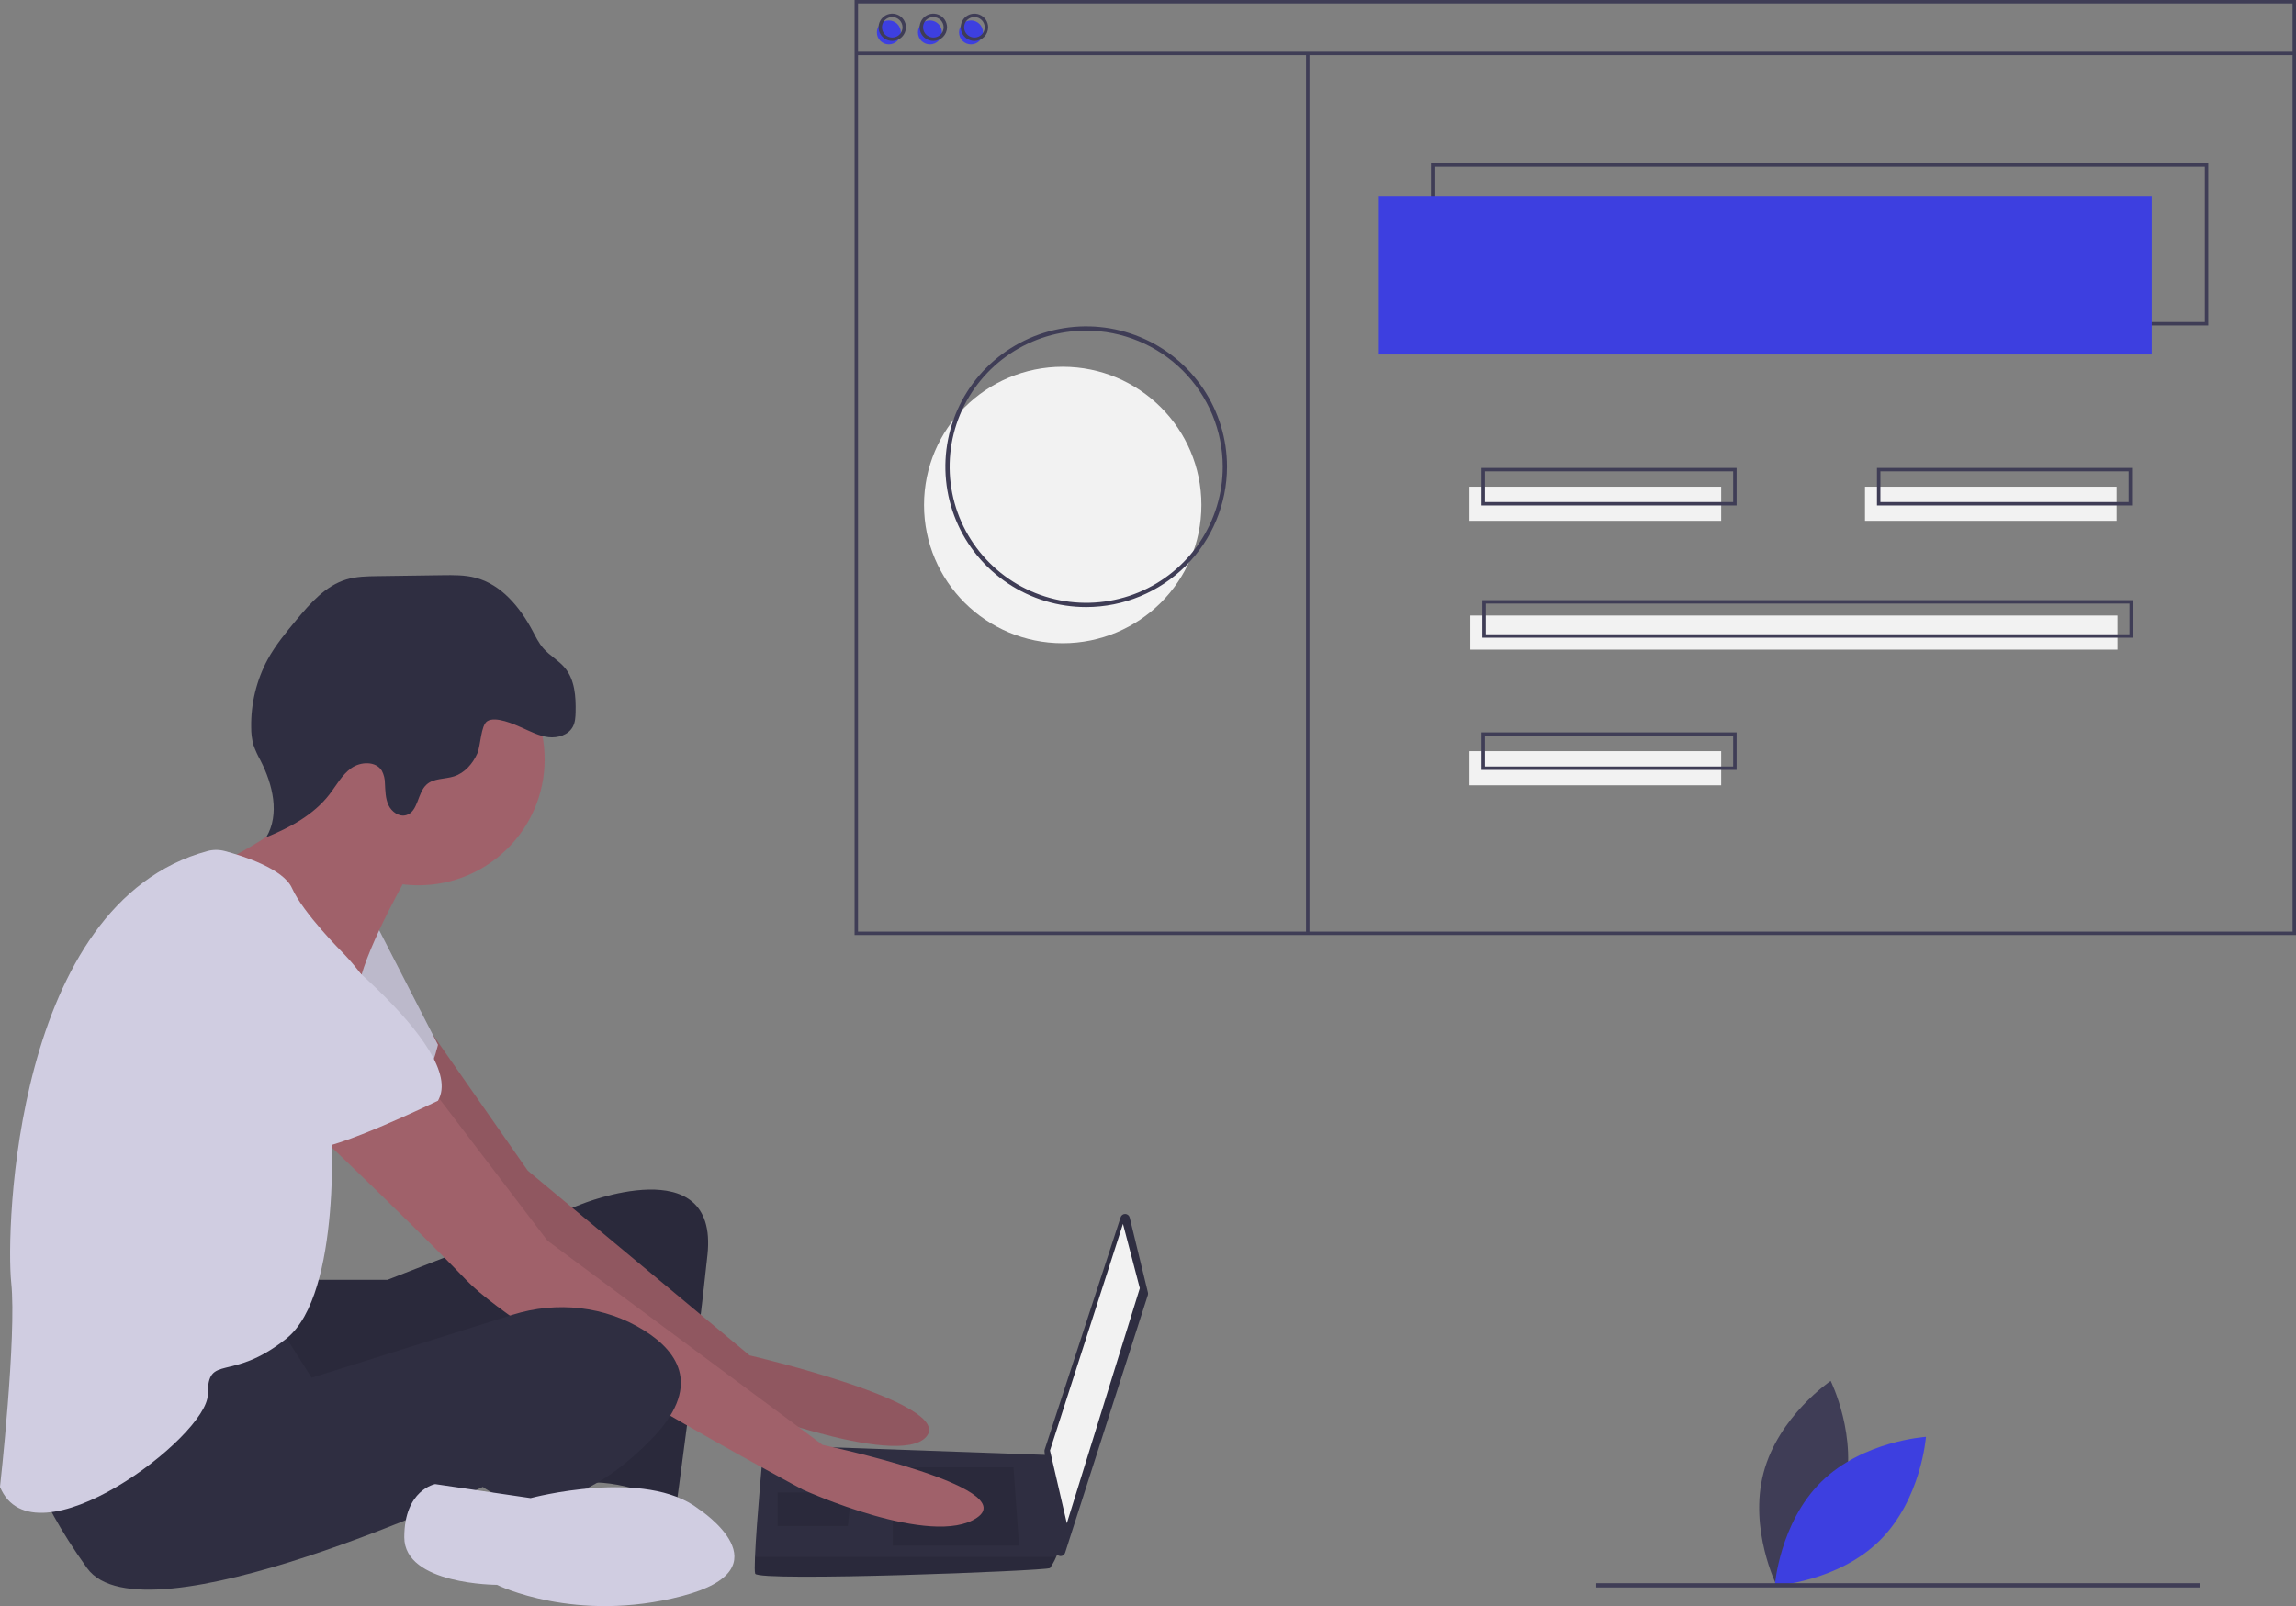 <svg width="283" height="198" viewBox="0 0 283 198" fill="none" xmlns="http://www.w3.org/2000/svg">
<rect x="0" y="0" width="283" height="198" fill="#808080" stroke="none"/>
<g id="undraw_web_developer_p3e5 1" clip-path="url(#clip0)">
<path id="Vector" d="M227.267 184.156C225.43 191.129 218.993 195.487 218.993 195.487C218.993 195.487 215.534 188.539 217.371 181.566C219.208 174.593 225.645 170.235 225.645 170.235C225.645 170.235 229.103 177.183 227.267 184.156Z" fill="#3F3D56"/>
<path id="Vector_2" d="M224.48 182.681C219.336 187.748 218.76 195.483 218.76 195.483C218.76 195.483 226.526 195.003 231.671 189.936C236.816 184.869 237.391 177.134 237.391 177.134C237.391 177.134 229.625 177.614 224.48 182.681Z" fill="#3D3FE0"/>
<path id="Vector_3" d="M38.064 157.778H47.754L71.63 148.464C71.63 148.464 88.586 141.565 87.202 154.673C85.818 167.781 83.396 185.374 83.396 185.374C83.396 185.374 75.783 181.925 71.63 182.959C67.478 183.994 70.246 161.917 70.246 161.917C70.246 161.917 36.334 178.13 33.22 176.06C30.105 173.991 29.413 159.502 29.413 159.502L38.064 157.778Z" fill="#2F2E41"/>
<path id="Vector_4" opacity="0.1" d="M38.064 157.778H47.754L71.63 148.464C71.63 148.464 88.586 141.565 87.202 154.673C85.818 167.781 83.396 185.374 83.396 185.374C83.396 185.374 75.783 181.925 71.63 182.959C67.478 183.994 70.246 161.917 70.246 161.917C70.246 161.917 36.334 178.13 33.22 176.06C30.105 173.991 29.413 159.502 29.413 159.502L38.064 157.778Z" fill="black"/>
<path id="Vector_5" d="M53.33 127.53L65.056 144.324L92.393 167.091C92.393 167.091 117.654 172.956 114.193 177.095C110.733 181.235 89.624 172.956 89.624 172.956C89.624 172.956 58.135 150.189 57.097 148.464C56.059 146.739 44.639 130.526 44.639 130.526L53.33 127.53Z" fill="#A0616A"/>
<path id="Vector_6" opacity="0.1" d="M53.33 127.53L65.056 144.324L92.393 167.091C92.393 167.091 117.654 172.956 114.193 177.095C110.733 181.235 89.624 172.956 89.624 172.956C89.624 172.956 58.135 150.189 57.097 148.464C56.059 146.739 44.639 130.526 44.639 130.526L53.33 127.53Z" fill="black"/>
<path id="Vector_7" d="M46.369 113.968L53.982 128.801C53.982 128.801 52.252 136.045 49.484 136.735C46.715 137.425 34.95 127.766 34.95 127.766L46.369 113.968Z" fill="#D0CDE1"/>
<path id="Vector_8" opacity="0.1" d="M46.369 113.968L53.982 128.801C53.982 128.801 52.252 136.045 49.484 136.735C46.715 137.425 34.95 127.766 34.95 127.766L46.369 113.968Z" fill="black"/>
<path id="Vector_9" d="M139.243 150.098L141.492 159.345C141.517 159.448 141.513 159.556 141.481 159.657L131.28 191.435C131.239 191.561 131.157 191.669 131.046 191.742C130.935 191.814 130.803 191.847 130.671 191.834C130.539 191.821 130.416 191.763 130.321 191.671C130.227 191.578 130.167 191.456 130.152 191.324L128.741 178.945C128.732 178.863 128.74 178.779 128.766 178.701L138.129 150.055C138.168 149.935 138.245 149.832 138.349 149.76C138.452 149.688 138.577 149.652 138.703 149.656C138.829 149.661 138.95 149.707 139.047 149.787C139.145 149.866 139.214 149.975 139.243 150.098Z" fill="#2F2E41"/>
<path id="Vector_10" d="M138.416 150.878L140.492 158.813L131.495 187.789L129.419 178.82L138.416 150.878Z" fill="#F2F2F2"/>
<path id="Vector_11" d="M93.085 193.998C93.431 195.033 129.073 193.653 129.419 193.308C129.721 192.876 129.976 192.414 130.18 191.928C130.506 191.238 130.803 190.549 130.803 190.549L129.419 179.379L94.123 178.13C94.123 178.13 93.24 187.596 93.061 191.928C93.016 193.022 93.016 193.791 93.085 193.998Z" fill="#2F2E41"/>
<path id="Vector_12" opacity="0.1" d="M124.921 180.89L125.612 190.549H110.041V180.89H124.921Z" fill="black"/>
<path id="Vector_13" opacity="0.1" d="M104.85 183.994L104.943 183.976L104.504 188.134H95.853V183.994H104.85Z" fill="black"/>
<path id="Vector_14" opacity="0.1" d="M93.085 193.998C93.431 195.033 129.073 193.653 129.419 193.308C129.721 192.876 129.976 192.414 130.18 191.928H93.061C93.016 193.022 93.016 193.791 93.085 193.998Z" fill="black"/>
<path id="Vector_15" d="M51.56 109.139C60.16 109.139 67.132 102.189 67.132 93.616C67.132 85.042 60.16 78.093 51.56 78.093C42.96 78.093 35.988 85.042 35.988 93.616C35.988 102.189 42.96 109.139 51.56 109.139Z" fill="#A0616A"/>
<path id="Vector_16" d="M50.522 107.414C50.522 107.414 45.331 116.383 44.293 121.212C43.255 126.042 28.721 111.553 28.721 111.553L26.818 106.551C26.818 106.551 40.487 100.17 39.449 94.995C38.41 89.821 50.522 107.414 50.522 107.414Z" fill="#A0616A"/>
<path id="Vector_17" d="M53.29 134.321L67.478 152.948L101.39 178.13C101.39 178.13 125.959 183.304 120.422 187.099C114.885 190.894 98.968 183.649 98.968 183.649C98.968 183.649 64.71 165.367 57.443 157.778C50.176 150.189 36.68 137.425 36.68 137.425L53.29 134.321Z" fill="#A0616A"/>
<path id="Vector_18" d="M34.258 163.297L38.41 169.851L63.193 162.079C68.63 160.373 74.593 161.001 79.416 164.03C83.742 166.746 86.51 171.058 80.281 177.44C67.824 190.204 59.519 183.304 59.519 183.304C59.519 183.304 17.648 202.967 10.727 193.308C3.806 183.649 3.46 178.82 3.46 178.82C3.46 178.82 30.105 162.262 34.258 163.297Z" fill="#2F2E41"/>
<path id="Vector_19" d="M86.164 186.064C86.164 186.064 97.237 193.308 84.088 196.758C70.938 200.207 61.249 195.378 61.249 195.378C61.249 195.378 49.83 195.378 49.83 189.514C49.83 183.649 53.636 182.959 53.636 182.959L65.402 184.684C65.402 184.684 79.589 180.89 86.164 186.064Z" fill="#D0CDE1"/>
<path id="Vector_20" d="M64.334 89.711C65.394 90.182 66.445 90.739 67.597 90.876C68.75 91.013 70.062 90.612 70.607 89.59C70.902 89.039 70.935 88.39 70.949 87.766C70.991 85.871 70.853 83.823 69.649 82.358C68.883 81.425 67.764 80.837 66.971 79.926C66.403 79.274 66.024 78.484 65.617 77.721C64.074 74.832 61.79 72.056 58.615 71.224C57.29 70.876 55.899 70.893 54.529 70.912L46.534 71.025C45.241 71.043 43.927 71.064 42.688 71.437C40.115 72.213 38.242 74.37 36.526 76.433C35.242 77.976 33.955 79.535 32.992 81.295C31.61 83.864 30.912 86.742 30.963 89.655C30.952 90.402 31.049 91.147 31.25 91.867C31.486 92.528 31.778 93.166 32.122 93.777C33.622 96.712 34.512 100.379 32.823 103.211C35.756 102.016 38.658 100.45 40.593 97.949C41.458 96.831 42.137 95.521 43.291 94.7C44.444 93.879 46.324 93.808 47.063 95.013C47.318 95.5 47.449 96.042 47.445 96.591C47.499 97.496 47.498 98.435 47.882 99.256C48.267 100.077 49.183 100.739 50.058 100.494C51.565 100.071 51.42 97.766 52.581 96.719C53.462 95.923 54.822 96.075 55.954 95.714C57.273 95.294 58.263 94.154 58.827 92.894C59.256 91.935 59.249 89.427 60.061 88.908C61.078 88.257 63.391 89.292 64.334 89.711Z" fill="#2F2E41"/>
<path id="Vector_21" d="M25.582 104.915C26.282 104.729 27.02 104.731 27.72 104.921C29.941 105.515 34.92 107.089 35.988 109.484C37.372 112.588 42.217 117.418 42.217 117.418C42.217 117.418 48.792 123.972 47.407 128.456C46.023 132.941 40.833 138.115 40.833 138.115C40.833 138.115 42.217 159.502 35.296 165.022C28.375 170.541 25.607 166.746 25.607 171.921C25.607 177.095 4.152 193.308 0 183.304C0 183.304 2.076 164.677 1.384 158.123C0.702 151.663 1.701 111.36 25.582 104.915Z" fill="#D0CDE1"/>
<path id="Vector_22" d="M36.68 113.623C36.68 113.623 57.789 129.146 53.982 135.7C53.982 135.7 41.179 141.91 38.41 141.565C35.642 141.22 24.915 129.146 22.147 128.111C19.378 127.076 17.994 108.449 36.68 113.623Z" fill="#D0CDE1"/>
<path id="Vector_23" d="M130.989 79.296C140.43 79.296 148.083 71.666 148.083 62.255C148.083 52.843 140.43 45.214 130.989 45.214C121.547 45.214 113.894 52.843 113.894 62.255C113.894 71.666 121.547 79.296 130.989 79.296Z" fill="#F2F2F2"/>
<path id="Vector_24" d="M272.182 40.123H176.386V20.14H272.182V40.123ZM176.808 39.702H271.76V20.561H176.808V39.702Z" fill="#3F3D56"/>
<path id="Vector_25" d="M265.219 24.137H169.845V43.699H265.219V24.137Z" fill="#3D3FE0"/>
<path id="Vector_26" d="M109.555 5.469C110.37 5.469 111.032 4.81 111.032 3.997C111.032 3.183 110.37 2.524 109.555 2.524C108.739 2.524 108.078 3.183 108.078 3.997C108.078 4.81 108.739 5.469 109.555 5.469Z" fill="#3D3FE0"/>
<path id="Vector_27" d="M114.619 5.469C115.435 5.469 116.096 4.81 116.096 3.997C116.096 3.183 115.435 2.524 114.619 2.524C113.803 2.524 113.142 3.183 113.142 3.997C113.142 4.81 113.803 5.469 114.619 5.469Z" fill="#3D3FE0"/>
<path id="Vector_28" d="M119.683 5.469C120.499 5.469 121.16 4.81 121.16 3.997C121.16 3.183 120.499 2.524 119.683 2.524C118.867 2.524 118.206 3.183 118.206 3.997C118.206 4.81 118.867 5.469 119.683 5.469Z" fill="#3D3FE0"/>
<path id="Vector_29" d="M283 115.268H105.335V0H283V115.268ZM105.757 114.848H282.578V0.421H105.757V114.848Z" fill="#3F3D56"/>
<path id="Vector_30" d="M282.789 6.381H105.546V6.801H282.789V6.381Z" fill="#3F3D56"/>
<path id="Vector_31" d="M109.977 5.048C109.643 5.048 109.317 4.95 109.039 4.765C108.761 4.58 108.545 4.317 108.417 4.009C108.289 3.702 108.256 3.364 108.321 3.037C108.386 2.711 108.547 2.411 108.783 2.176C109.019 1.94 109.32 1.78 109.647 1.715C109.975 1.65 110.314 1.683 110.623 1.811C110.931 1.938 111.195 2.154 111.38 2.431C111.566 2.707 111.665 3.033 111.665 3.365C111.664 3.812 111.486 4.239 111.17 4.555C110.853 4.87 110.424 5.048 109.977 5.048ZM109.977 2.103C109.726 2.103 109.482 2.177 109.273 2.316C109.065 2.455 108.903 2.652 108.807 2.883C108.711 3.113 108.686 3.367 108.735 3.612C108.784 3.857 108.904 4.081 109.082 4.258C109.259 4.434 109.484 4.555 109.73 4.603C109.975 4.652 110.23 4.627 110.461 4.531C110.693 4.436 110.89 4.274 111.029 4.067C111.169 3.859 111.243 3.615 111.243 3.365C111.242 3.031 111.109 2.71 110.872 2.474C110.634 2.237 110.312 2.104 109.977 2.103Z" fill="#3F3D56"/>
<path id="Vector_32" d="M115.041 5.048C114.707 5.048 114.381 4.95 114.103 4.765C113.825 4.58 113.609 4.317 113.481 4.009C113.354 3.702 113.32 3.364 113.385 3.037C113.45 2.711 113.611 2.411 113.847 2.176C114.083 1.94 114.384 1.78 114.712 1.715C115.039 1.65 115.378 1.683 115.687 1.811C115.995 1.938 116.259 2.154 116.444 2.431C116.63 2.707 116.729 3.033 116.729 3.365C116.728 3.812 116.55 4.239 116.234 4.555C115.917 4.87 115.488 5.048 115.041 5.048ZM115.041 2.103C114.79 2.103 114.546 2.177 114.338 2.316C114.129 2.455 113.967 2.652 113.871 2.883C113.775 3.113 113.75 3.367 113.799 3.612C113.848 3.857 113.969 4.081 114.146 4.258C114.323 4.434 114.548 4.555 114.794 4.603C115.039 4.652 115.294 4.627 115.525 4.531C115.757 4.436 115.954 4.274 116.094 4.067C116.233 3.859 116.307 3.615 116.307 3.365C116.307 3.031 116.173 2.71 115.936 2.474C115.698 2.237 115.377 2.104 115.041 2.103Z" fill="#3F3D56"/>
<path id="Vector_33" d="M120.105 5.048C119.771 5.048 119.445 4.95 119.167 4.765C118.89 4.58 118.673 4.317 118.545 4.009C118.418 3.702 118.384 3.364 118.449 3.037C118.514 2.711 118.675 2.411 118.911 2.176C119.147 1.94 119.448 1.78 119.776 1.715C120.103 1.65 120.443 1.683 120.751 1.811C121.059 1.938 121.323 2.154 121.509 2.431C121.694 2.707 121.793 3.033 121.793 3.365C121.792 3.812 121.614 4.239 121.298 4.555C120.982 4.87 120.553 5.048 120.105 5.048ZM120.105 2.103C119.855 2.103 119.61 2.177 119.402 2.316C119.193 2.455 119.031 2.652 118.935 2.883C118.839 3.113 118.814 3.367 118.863 3.612C118.912 3.857 119.033 4.081 119.21 4.258C119.387 4.434 119.612 4.555 119.858 4.603C120.104 4.652 120.358 4.627 120.589 4.531C120.821 4.436 121.019 4.274 121.158 4.067C121.297 3.859 121.371 3.615 121.371 3.365C121.371 3.031 121.237 2.71 121 2.474C120.762 2.237 120.441 2.104 120.105 2.103Z" fill="#3F3D56"/>
<path id="Vector_34" d="M161.404 6.591H160.982V115.221H161.404V6.591Z" fill="#3F3D56"/>
<path id="Vector_35" d="M212.151 60.001H181.134V64.207H212.151V60.001Z" fill="#F2F2F2"/>
<path id="Vector_36" d="M260.893 60.001H229.876V64.207H260.893V60.001Z" fill="#F2F2F2"/>
<path id="Vector_37" d="M214.05 62.314H182.611V57.687H214.05V62.314ZM183.033 61.894H213.628V58.107H183.033V61.894Z" fill="#3F3D56"/>
<path id="Vector_38" d="M212.151 92.604H181.134V96.811H212.151V92.604Z" fill="#F2F2F2"/>
<path id="Vector_39" d="M214.05 94.918H182.611V90.29H214.05V94.918ZM183.033 94.497H213.628V90.711H183.033V94.497Z" fill="#3F3D56"/>
<path id="Vector_40" d="M260.999 75.882H181.239V80.088H260.999V75.882Z" fill="#F2F2F2"/>
<path id="Vector_41" d="M262.898 78.616H182.716V73.988H262.898V78.616ZM183.138 78.195H262.476V74.409H183.138V78.195Z" fill="#3F3D56"/>
<path id="Vector_42" d="M262.792 62.314H231.353V57.687H262.792V62.314ZM231.775 61.894H262.37V58.107H231.775V61.894Z" fill="#3F3D56"/>
<path id="Vector_43" d="M133.882 74.839C130.448 74.839 127.093 73.824 124.238 71.923C121.384 70.022 119.159 67.319 117.845 64.158C116.531 60.996 116.188 57.517 116.857 54.16C117.527 50.804 119.18 47.72 121.608 45.3C124.035 42.881 127.128 41.233 130.495 40.565C133.862 39.897 137.352 40.24 140.524 41.55C143.696 42.859 146.407 45.077 148.314 47.923C150.221 50.768 151.239 54.114 151.239 57.536C151.234 62.123 149.404 66.522 146.15 69.766C142.895 73.009 138.483 74.834 133.882 74.839ZM133.882 40.757C130.553 40.757 127.298 41.741 124.53 43.585C121.762 45.428 119.605 48.049 118.331 51.115C117.057 54.181 116.724 57.554 117.373 60.809C118.023 64.064 119.626 67.054 121.98 69.4C124.334 71.747 127.333 73.345 130.598 73.993C133.863 74.64 137.247 74.308 140.323 73.038C143.398 71.768 146.027 69.617 147.877 66.858C149.726 64.099 150.713 60.854 150.713 57.536C150.708 53.087 148.933 48.822 145.778 45.677C142.622 42.531 138.344 40.762 133.882 40.757Z" fill="#3F3D56"/>
<path id="Vector_44" d="M271.165 195.176H196.737V195.701H271.165V195.176Z" fill="#3F3D56"/>
</g>
<defs>
<clipPath id="clip0">
<rect width="283" height="198" fill="white"/>
</clipPath>
</defs>
</svg>
